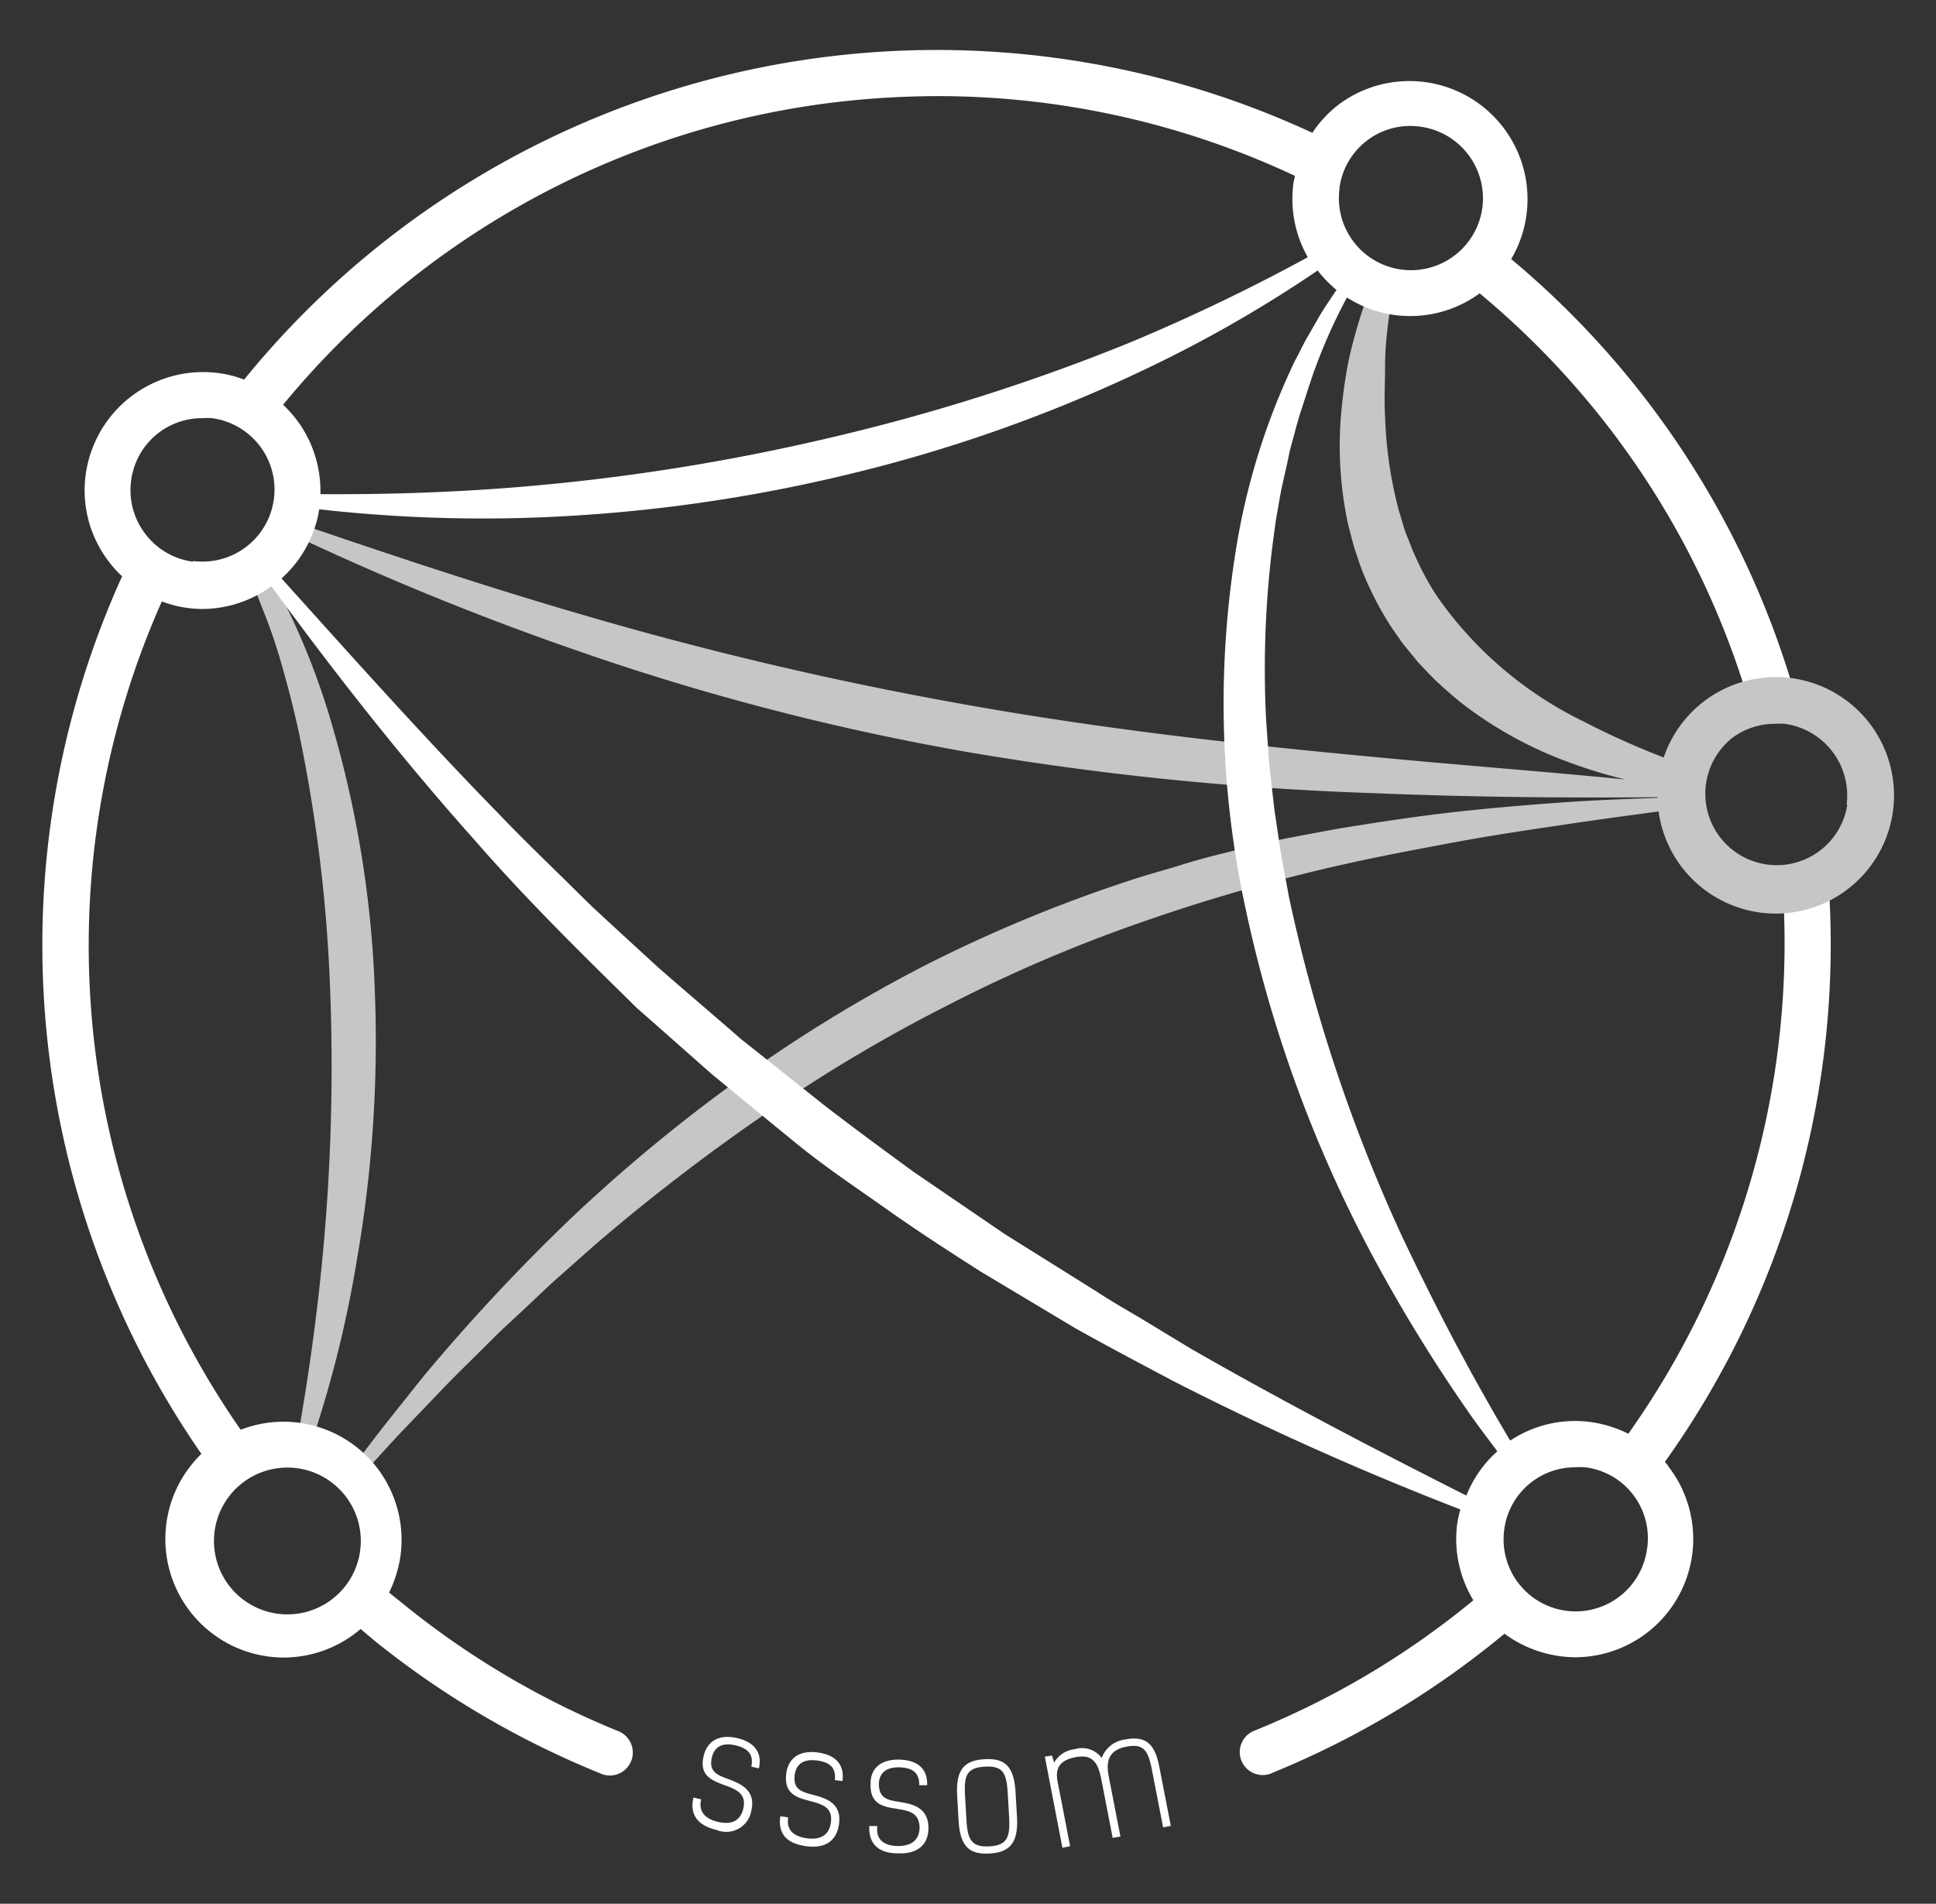 <svg id="Layer_1" data-name="Layer 1" xmlns="http://www.w3.org/2000/svg" viewBox="0 0 135.54 133.3"><rect x="0" y="0" width="135.54" height="133.3" fill="#333333" stroke="none"/><defs><style>.cls-1{fill:#c6c6c5;}.cls-2{fill:#fff;}</style></defs><path class="cls-1" d="M109.15,56.2c-2.53.19-5.06.4-7.59.69s-5,.67-7.55,1.08c-1.26.22-2.51.46-3.77.7s-2.49.55-3.73.86-2.48.61-3.71,1-2.46.7-3.67,1.11a101.54,101.54,0,0,0-14.2,5.87,103.56,103.56,0,0,0-13.1,8A113.9,113.9,0,0,0,40,85.28a135.2,135.2,0,0,0-10.4,11.15l-2.39,3c-.79,1-1.55,2-2.3,3l-.16.21a6.87,6.87,0,0,1,.58.63l.26-.28c.86-.92,1.69-1.86,2.56-2.78l2.61-2.72c.86-.92,1.77-1.79,2.66-2.68l1.33-1.32c.45-.45.92-.86,1.37-1.29.93-.85,1.82-1.73,2.75-2.57l2.81-2.49A139,139,0,0,1,53.57,78a108.28,108.28,0,0,1,12.82-7.63A104.15,104.15,0,0,1,80.1,64.51a126.38,126.38,0,0,1,14.39-4.08c2.45-.54,4.91-1,7.38-1.46s4.95-.83,7.45-1.2c2.79-.42,5.6-.79,8.41-1.17q0-.39-.06-.78C114.83,55.9,112,56,109.15,56.2Z"/><path class="cls-1" d="M67.75,52.66A210.11,210.11,0,0,0,96,55.53c7.23.3,14.44.36,21.66.27a8.21,8.21,0,0,1,0-1,6.78,6.78,0,0,1,.28-1.22l-.59-.21a57.23,57.23,0,0,1-6.48-2.85,26.78,26.78,0,0,1-10.21-8.69A18.44,18.44,0,0,1,99.11,39c-.24-.49-.41-1-.63-1.53s-.33-1.07-.51-1.59a29,29,0,0,1-1-6.74c-.07-1.16,0-2.33,0-3.51s.12-2.36.29-3.55c.06-.55.1-1.1.18-1.65A6.49,6.49,0,0,1,96,19.91c-.21.57-.41,1.15-.59,1.74a37.06,37.06,0,0,0-1,3.62A36.17,36.17,0,0,0,93.89,29a26.07,26.07,0,0,0,.49,7.71c.17.64.31,1.28.52,1.9s.41,1.26.68,1.86A21.86,21.86,0,0,0,97.47,44l.57.82c.18.27.41.52.61.78l.63.77.68.72a18.25,18.25,0,0,0,1.43,1.35,17.76,17.76,0,0,0,1.52,1.23,27.84,27.84,0,0,0,6.76,3.64,34.29,34.29,0,0,0,4.12,1.27C107.91,54,102,53.56,96.18,53c-9.35-.87-18.66-1.92-27.87-3.54A252,252,0,0,1,41,43.11c-6.89-2-13.71-4.27-20.53-6.61a5.25,5.25,0,0,1-.33.77,197.49,197.49,0,0,0,20.1,8.23A173.52,173.52,0,0,0,67.75,52.66Z"/><path class="cls-1" d="M19.83,46.93c.2.73.41,1.46.59,2.2s.36,1.48.52,2.23a107,107,0,0,1,2.18,18.13,140.16,140.16,0,0,1-.52,18.32c-.4,4.3-1,8.58-1.76,12.87a6.59,6.59,0,0,1,1,.22A80.88,80.88,0,0,0,25,88.13a89.26,89.26,0,0,0,1.24-18.77,75.44,75.44,0,0,0-3-18.62A50.8,50.8,0,0,0,19.82,42c-.39-.69-.76-1.39-1.18-2.05l-.26-.41a7.81,7.81,0,0,1-1,.65c.36.81.69,1.62,1,2.44C18.94,44,19.43,45.46,19.83,46.93Z"/><path class="cls-2" d="M50.28,127.57c1,.23,1.57-.13,1.76-.94.26-1.14-.64-1.38-1.49-1.7s-1.6-.71-1.28-2c.24-1,1.06-1.53,2.34-1.23s1.76,1.09,1.52,2.12l-.53-.12c.16-.78-.14-1.26-1.1-1.49s-1.49.13-1.66.84c-.26,1.09.5,1.27,1.28,1.57s1.81.77,1.48,2.17a1.78,1.78,0,0,1-2.44,1.34c-1.23-.29-1.91-1-1.61-2.27l.54.13C48.92,126.68,49.17,127.31,50.28,127.57Zm6.23,1.15c1,.13,1.55-.29,1.66-1.11.16-1.16-.76-1.31-1.64-1.55s-1.66-.55-1.48-1.91c.15-1.05.92-1.62,2.22-1.44s1.86.91,1.71,2l-.53-.07c.08-.79-.26-1.24-1.24-1.37s-1.47.27-1.57,1c-.15,1.11.61,1.22,1.42,1.44s1.88.59,1.68,2c-.15,1.12-.89,1.75-2.3,1.56-1.25-.17-2-.77-1.81-2.1l.55.08C55.07,128,55.38,128.56,56.51,128.72Zm6.32.54c1,0,1.51-.42,1.55-1.25,0-1.18-.88-1.24-1.79-1.39s-1.7-.39-1.64-1.76c0-1.06.75-1.7,2.07-1.65s1.93.73,1.89,1.79l-.55,0c0-.8-.37-1.21-1.35-1.25s-1.45.41-1.48,1.14c0,1.12.73,1.16,1.56,1.3S65,126.58,65,128c0,1.13-.72,1.83-2.14,1.77-1.26,0-2.06-.58-2-1.91l.56,0C61.33,128.65,61.69,129.22,62.83,129.26Zm4.28-1.79-.1-1.76c-.1-1.82.52-2.45,1.91-2.53s2.07.43,2.18,2.33l.1,1.73c.1,1.79-.51,2.46-1.9,2.54S67.22,129.35,67.11,127.47Zm3.54-.22-.1-1.71c-.08-1.39-.33-1.91-1.6-1.84s-1.46.63-1.39,2l.1,1.71c.08,1.39.34,1.94,1.61,1.87S70.72,128.61,70.65,127.25Zm3-4.33.15.5a1.86,1.86,0,0,1,1.44-.94,1.71,1.71,0,0,1,1.89.61,2,2,0,0,1,1.64-1.29c1.56-.31,2.11.44,2.4,1.94l.8,4.11-.54.1-.8-4.11c-.27-1.35-.62-1.77-1.81-1.53s-1.39,1-1.21,2l.83,4.28-.54.1-.8-4.12c-.24-1.18-.62-1.76-1.81-1.53s-1.42.85-1.24,1.74l.87,4.49-.54.11L73.15,123Zm42.91-20.56a62.3,62.3,0,0,0,11.24-43,5.06,5.06,0,0,1-3.12,1.41c0,.31.07.61.1.93A59.38,59.38,0,0,1,114,100.39a8.55,8.55,0,0,0-2.64-.82,8.2,8.2,0,0,0-5.63,1.3q-.88-1.47-1.74-3c-2.09-3.68-4-7.44-5.81-11.25a112.79,112.79,0,0,1-7.94-23.82l-.57-3.08-.46-3.1-.35-3.11-.22-3.12A70.21,70.21,0,0,1,89.11,38l.21-1.55.27-1.54c.17-1,.44-2,.65-3.06.1-.51.26-1,.39-1.51s.27-1,.43-1.51c.34-1,.63-2,1-3a38.16,38.16,0,0,1,2.24-5,8.21,8.21,0,0,0,9.29-.29,58.92,58.92,0,0,1,19.32,30.29,4.85,4.85,0,0,1,1.38-.21,5.12,5.12,0,0,1,.67,0,4.72,4.72,0,0,1,1.34.4,62.05,62.05,0,0,0-20.5-32.88A8.27,8.27,0,0,0,93.75,7.3a8.1,8.1,0,0,0-1.87,2A62.49,62.49,0,0,0,17.09,26.58a7.75,7.75,0,0,0-1.81-.46A8.3,8.3,0,0,0,6,33.23a8.19,8.19,0,0,0,1.64,6.12,6.68,6.68,0,0,0,.91,1,62.53,62.53,0,0,0,5.55,61.45,8.3,8.3,0,0,0,5.72,14.26,8.3,8.3,0,0,0,5.43-2c.39.33.78.67,1.19,1A62.67,62.67,0,0,0,42,124.16h0a1.59,1.59,0,0,0,.69.16,1.61,1.61,0,0,0,.66-3.08h0a59.35,59.35,0,0,1-14.87-8.73l-1.24-1a8.59,8.59,0,0,0,.8-2.59,8.27,8.27,0,0,0-11.19-8.81,59.31,59.31,0,0,1-5.52-58,7.88,7.88,0,0,0,1.81.46,8.08,8.08,0,0,0,1.09.07A8.26,8.26,0,0,0,19,41.05c4.46,6.11,9.14,12.07,14.2,17.74C36.6,62.7,40.29,66.36,44,70c.23.23.46.46.7.68l.73.64,1.46,1.29,2.92,2.58c2,1.65,4,3.29,6,4.92s4.18,3.08,6.3,4.58,4.3,2.91,6.49,4.31l6.68,4c2.26,1.27,4.55,2.47,6.84,3.69a212.88,212.88,0,0,0,20.12,9,8.55,8.55,0,0,0-.22,1,8.28,8.28,0,0,0,1.13,5.36,58.61,58.61,0,0,1-15.4,9.16h0a1.61,1.61,0,0,0,.65,3.08,1.52,1.52,0,0,0,.71-.17,62.28,62.28,0,0,0,16.22-9.73,8.43,8.43,0,0,0,4.94,1.65,8.28,8.28,0,0,0,6.57-13.31C116.78,102.61,116.67,102.49,116.56,102.36Zm-96.1.41a5.14,5.14,0,1,1-.68,0A5.17,5.17,0,0,1,20.46,102.77ZM93.77,13.21a5,5,0,0,1,5.67-4.34,5.06,5.06,0,0,1,4.34,5.67,5,5,0,0,1-10-1.33ZM59,7.1a62,62,0,0,1,6.65-.37,58.85,58.85,0,0,1,25,5.58c0,.16-.07.31-.09.47a8.26,8.26,0,0,0,1,5.23A133,133,0,0,1,79.07,24a140.37,140.37,0,0,1-21,6.66,147.41,147.41,0,0,1-21.75,3.44c-4.61.38-9.24.53-13.89.5a8.26,8.26,0,0,0-2.61-6.26A59.18,59.18,0,0,1,59,7.1ZM13.52,39.33a5,5,0,0,1-3.34-1.94,5,5,0,0,1-1-3.73,5,5,0,0,1,5-4.38,4.87,4.87,0,0,1,.66,0,5,5,0,1,1-1.33,10ZM83.4,94.45l-3.3-2c-1.1-.66-2.21-1.28-3.3-2L70.33,86.4,64,82.08c-2.06-1.5-4.09-3-6.14-4.57l-6-4.77c-1.92-1.68-3.87-3.33-5.78-5l-2.82-2.59-1.41-1.3c-.47-.43-.92-.89-1.38-1.33-1.81-1.81-3.67-3.56-5.44-5.42-5.25-5.37-10.28-11-15.32-16.6a8.23,8.23,0,0,0,2.64-4.84,102.17,102.17,0,0,0,14.11.61,110,110,0,0,0,22.27-2.9A105.19,105.19,0,0,0,80,25.94a90.6,90.6,0,0,0,12.25-7h0a8.51,8.51,0,0,0,1.32,1.36l-.47.7c-.3.45-.6.9-.86,1.37l-.81,1.41c-.26.47-.5,1-.75,1.44a48,48,0,0,0-4,12.37,67.68,67.68,0,0,0,.5,25.92A92.33,92.33,0,0,0,96,87.76a111.73,111.73,0,0,0,6.73,11c.69,1,1.39,1.91,2.1,2.86a8.19,8.19,0,0,0-2.17,3.1C96.13,101.42,89.69,98.06,83.4,94.45Zm31.91,14a5,5,0,1,1-10-1.33,5,5,0,0,1,5-4.38,3.78,3.78,0,0,1,.67,0,5,5,0,0,1,4.34,5.66Z"/><path class="cls-1" d="M125.41,47.48a8.28,8.28,0,1,0,7.12,9.29A8.28,8.28,0,0,0,125.41,47.48Zm3.92,8.87a5,5,0,1,1-8.07-4.67,5,5,0,0,1,3-1,5.17,5.17,0,0,1,.68,0,5.06,5.06,0,0,1,4.34,5.67Z"/></svg>